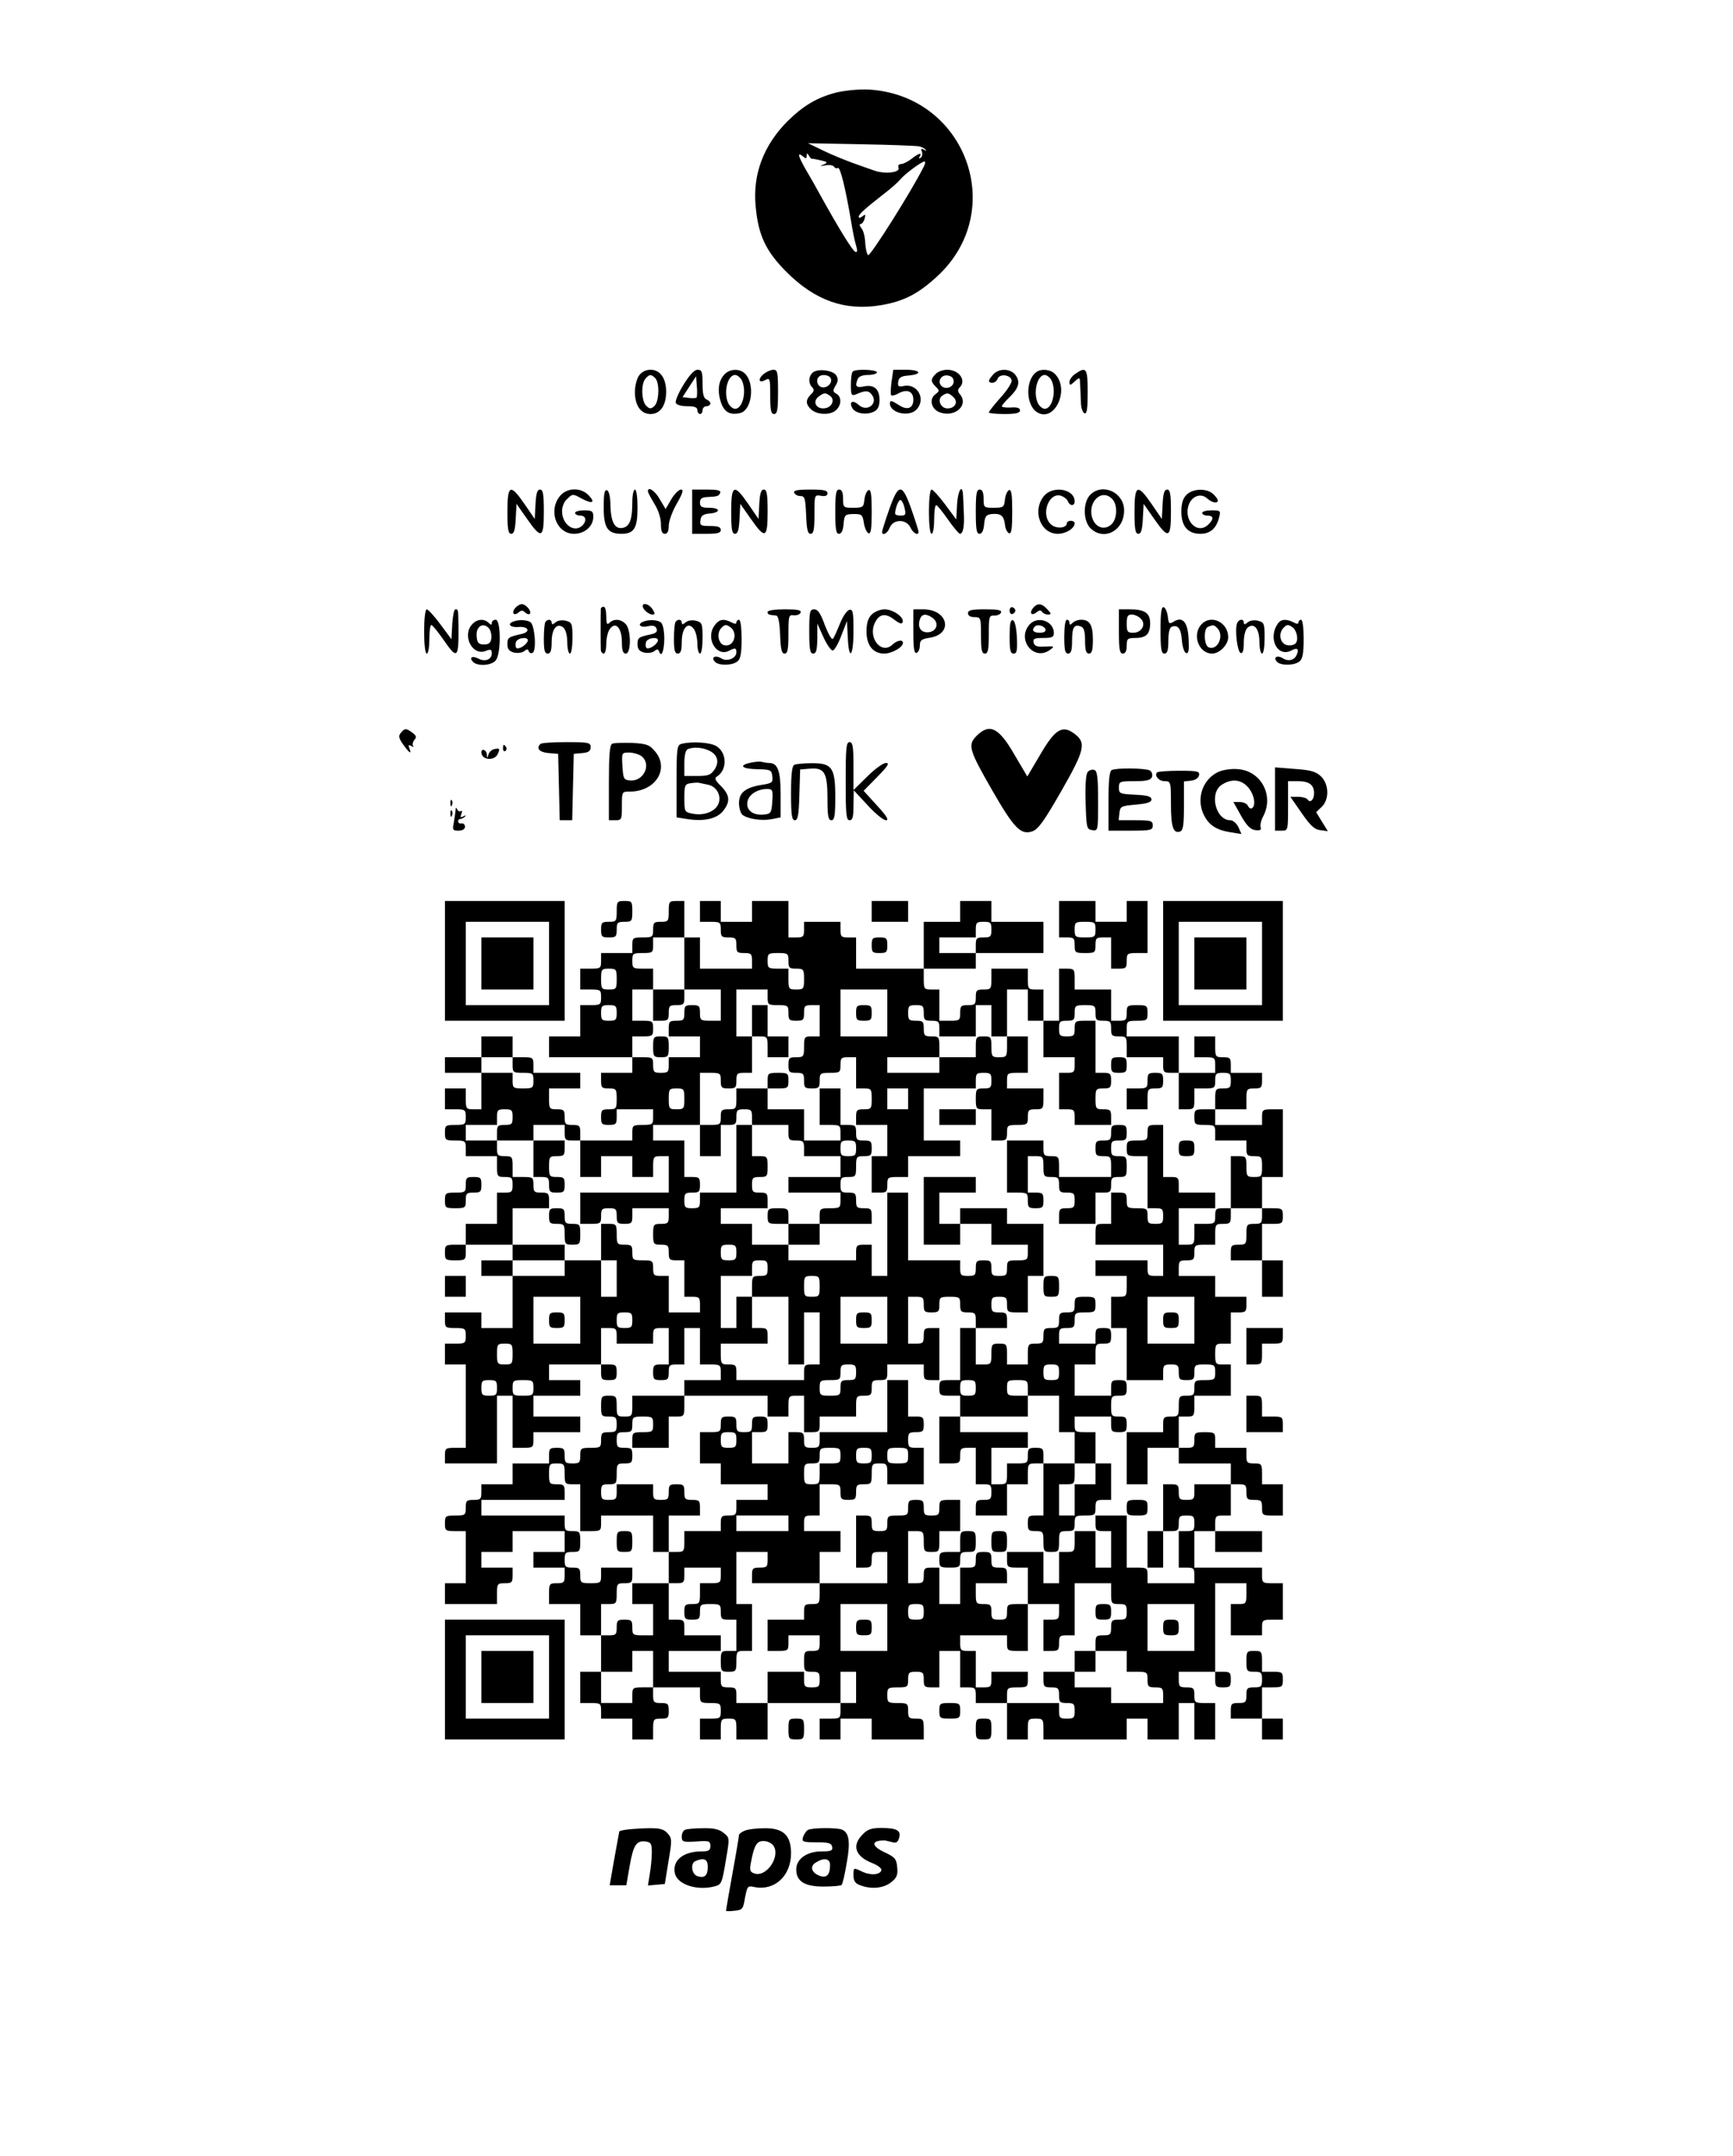 <?xml version="1.0" standalone="no"?>
<!DOCTYPE svg PUBLIC "-//W3C//DTD SVG 20010904//EN"
 "http://www.w3.org/TR/2001/REC-SVG-20010904/DTD/svg10.dtd">
<svg version="1.0" xmlns="http://www.w3.org/2000/svg"
 width="666pt" height="828pt" viewBox="0 0 666 828"
 preserveAspectRatio="xMidYMid meet">

<g transform="translate(0,828) scale(0.1,-0.1)"
fill="#000000" stroke="none">
<path d="M3215 7925 c-74 -19 -127 -50 -188 -110 -92 -92 -135 -204 -123 -327
10 -112 39 -173 120 -254 110 -109 224 -149 362 -126 88 15 144 44 218 113
270 252 107 692 -264 715 -38 2 -89 -3 -125 -11z m317 -207 c10 -2 21 -8 25
-13 5 -4 2 -5 -6 0 -11 6 -13 4 -8 -8 3 -9 1 -19 -5 -23 -7 -4 -8 -3 -4 4 11
18 -3 14 -31 -8 -14 -11 -32 -20 -40 -20 -9 0 -13 -6 -10 -14 8 -19 -54 -26
-96 -10 -18 6 -54 19 -82 29 -27 10 -77 30 -110 46 l-60 29 205 -4 c113 -2
213 -6 222 -8z m-432 -37 c0 12 2 12 9 1 4 -8 10 -13 12 -12 2 1 17 -2 34 -6
26 -6 27 -8 10 -16 -16 -6 -14 -7 7 -3 15 3 30 0 33 -5 4 -6 10 -8 15 -5 9 5
29 -77 50 -200 6 -38 15 -83 20 -98 6 -20 5 -27 -3 -24 -10 3 -61 85 -137 222
-15 28 -39 70 -54 95 -29 51 -33 68 -11 50 12 -10 15 -10 15 1z m449 -43 c-48
-96 -206 -345 -213 -338 -5 5 -10 27 -11 49 -1 22 -7 47 -15 55 -7 9 -8 16 -2
16 5 0 12 9 15 21 4 16 3 18 -9 8 -8 -6 -14 -7 -14 -2 0 10 22 30 95 87 28 21
57 47 65 57 17 21 81 68 93 69 4 0 3 -10 -4 -22z"/>
<path d="M2456 6838 c-9 -12 -16 -41 -16 -63 0 -53 23 -85 60 -85 37 0 60 32
60 85 0 53 -23 85 -60 85 -18 0 -34 -8 -44 -22z m62 -10 c18 -18 15 -93 -4
-108 -12 -11 -18 -11 -31 2 -18 19 -20 83 -3 103 15 18 22 19 38 3z"/>
<path d="M2627 6803 c-19 -31 -33 -63 -30 -70 3 -8 21 -13 44 -13 28 0 39 -4
39 -15 0 -8 5 -15 10 -15 6 0 10 7 10 15 0 8 7 15 15 15 8 0 15 5 15 10 0 6
-7 13 -15 16 -11 5 -15 21 -15 60 0 47 -3 54 -19 54 -13 0 -31 -20 -54 -57z
m50 -50 c-3 -2 -16 -3 -30 -1 l-24 3 26 40 26 40 3 -39 c2 -21 1 -40 -1 -43z"/>
<path d="M2786 6844 c-24 -23 -30 -61 -17 -104 12 -42 36 -56 76 -46 45 11 57
113 18 151 -19 20 -57 19 -77 -1z m64 -23 c21 -40 5 -111 -25 -111 -8 0 -19 9
-25 19 -21 40 -5 111 25 111 8 0 19 -9 25 -19z"/>
<path d="M2938 6846 c-26 -19 -24 -40 2 -26 19 10 20 8 20 -60 0 -56 3 -70 15
-70 12 0 15 16 15 85 0 74 -2 85 -17 85 -10 0 -26 -7 -35 -14z"/>
<path d="M3122 6848 c-15 -15 -16 -40 -1 -55 9 -9 8 -16 -5 -28 -21 -21 -20
-38 2 -58 23 -21 76 -22 96 -1 21 20 20 51 0 62 -14 8 -14 12 -3 31 10 16 11
26 3 39 -13 21 -74 28 -92 10z m71 -22 c7 -19 -18 -40 -38 -32 -15 6 -20 28
-8 39 12 12 41 7 46 -7z m-5 -65 c23 -14 10 -46 -19 -49 -33 -4 -48 26 -23 45
21 15 25 16 42 4z"/>
<path d="M3277 6853 c-4 -3 -7 -26 -7 -51 0 -38 2 -43 18 -37 37 16 49 16 61
1 29 -34 -16 -71 -49 -41 -23 21 -39 12 -24 -13 13 -21 56 -27 84 -12 14 7 20
21 20 44 0 42 -21 60 -60 52 -30 -6 -35 0 -24 28 4 10 18 16 40 16 19 0 34 5
34 10 0 11 -83 14 -93 3z"/>
<path d="M3426 6813 c-3 -25 -4 -49 -1 -51 3 -3 16 0 29 8 33 17 56 7 56 -25
0 -33 -23 -42 -55 -21 -28 18 -35 20 -35 7 0 -38 75 -54 103 -23 36 40 3 99
-48 90 -22 -5 -26 -2 -23 16 2 16 11 22 41 24 54 5 45 22 -12 22 l-48 0 -7
-47z"/>
<path d="M3596 6844 c-20 -20 -20 -29 0 -49 15 -15 15 -17 -1 -29 -26 -18 -16
-59 18 -70 57 -20 111 28 76 70 -9 11 -9 18 -1 26 27 27 -2 68 -48 68 -16 0
-36 -7 -44 -16z m69 -29 c0 -22 -31 -33 -47 -17 -17 17 -1 44 24 40 15 -2 23
-10 23 -23z m0 -61 c20 -20 2 -46 -29 -42 -24 4 -34 37 -14 49 18 12 24 11 43
-7z"/>
<path d="M3817 6842 c-21 -23 -21 -32 -3 -32 8 0 17 7 20 16 8 20 50 15 54 -7
1 -9 -18 -39 -43 -66 -25 -28 -45 -54 -45 -57 0 -3 27 -6 60 -6 44 0 60 4 60
14 0 9 -11 13 -35 11 -19 -1 -35 1 -35 5 0 3 13 19 29 34 36 35 43 59 24 85
-18 26 -64 28 -86 3z"/>
<path d="M3984 6852 c-43 -29 -43 -125 0 -154 67 -45 130 86 70 146 -16 17
-51 21 -70 8z m56 -31 c21 -40 5 -111 -25 -111 -8 0 -19 9 -25 19 -21 40 -5
111 25 111 8 0 19 -9 25 -19z"/>
<path d="M4132 6844 c-12 -8 -22 -22 -22 -31 0 -14 3 -14 20 2 20 18 20 17 21
-11 1 -16 2 -47 3 -68 0 -22 7 -41 14 -43 9 -4 12 17 12 81 0 92 -5 100 -48
70z"/>
<path d="M1950 6315 c0 -68 3 -85 15 -85 10 0 15 15 17 58 l3 57 40 -57 c56
-80 65 -76 65 27 0 68 -3 85 -15 85 -10 0 -15 -15 -17 -56 l-3 -57 -39 57
c-55 80 -66 75 -66 -29z"/>
<path d="M2151 6374 c-45 -57 -12 -144 55 -144 41 0 74 29 74 65 0 22 -4 25
-35 25 -19 0 -35 -4 -35 -10 0 -5 9 -10 20 -10 22 0 26 -20 8 -38 -30 -30 -78
3 -78 55 0 17 8 38 21 48 19 19 21 19 55 0 41 -22 54 -15 25 14 -31 31 -84 28
-110 -5z"/>
<path d="M2320 6332 c0 -79 15 -102 68 -102 49 0 62 21 62 101 0 39 -4 69 -10
69 -5 0 -10 -21 -10 -47 0 -66 -9 -91 -32 -99 -33 -10 -50 17 -52 82 0 36 -6
59 -13 61 -10 4 -13 -14 -13 -65z"/>
<path d="M2490 6393 c0 -5 12 -26 25 -48 15 -24 25 -55 25 -77 0 -27 4 -38 15
-38 10 0 15 10 15 31 0 17 14 56 31 85 23 40 27 54 16 54 -8 0 -25 -17 -37
-37 l-22 -38 -22 37 c-18 33 -47 52 -46 31z"/>
<path d="M2660 6315 l0 -85 55 0 c42 0 55 3 55 15 0 11 -11 15 -41 15 -36 0
-40 2 -37 23 2 17 11 23 36 25 43 4 41 22 -3 22 -28 0 -35 4 -35 20 0 14 7 20
25 21 44 2 48 4 53 17 3 9 -12 12 -52 12 l-56 0 0 -85z"/>
<path d="M2810 6315 c0 -68 3 -85 15 -85 10 0 15 15 17 58 l3 57 40 -57 c56
-80 65 -76 65 27 0 68 -3 85 -15 85 -10 0 -15 -15 -17 -56 l-3 -57 -39 57
c-55 80 -66 75 -66 -29z"/>
<path d="M3052 6388 c3 -7 13 -13 24 -13 17 0 19 -9 22 -72 2 -56 6 -73 17
-73 12 0 15 16 15 75 0 75 0 75 25 71 17 -3 25 0 25 10 0 11 -15 14 -66 14
-48 0 -65 -3 -62 -12z"/>
<path d="M3210 6315 c0 -67 3 -85 14 -85 10 0 16 13 18 38 3 35 5 37 38 38 32
0 35 -2 40 -35 3 -19 11 -36 18 -39 9 -3 12 18 12 83 0 65 -3 86 -12 83 -7 -3
-14 -19 -16 -36 -3 -30 -6 -32 -43 -32 -38 0 -39 1 -39 35 0 24 -5 35 -15 35
-12 0 -15 -16 -15 -85z"/>
<path d="M3417 6323 c-15 -43 -27 -81 -27 -85 0 -18 21 -6 29 15 13 34 64 35
80 1 10 -22 31 -33 31 -16 0 4 -12 42 -27 85 -19 54 -31 77 -43 77 -12 0 -24
-23 -43 -77z m57 15 c9 -35 8 -38 -14 -38 -11 0 -20 3 -20 8 0 19 13 52 20 52
4 0 10 -10 14 -22z"/>
<path d="M3570 6315 c0 -50 4 -85 10 -85 6 0 10 25 10 55 0 30 3 55 8 55 4 0
24 -25 45 -55 21 -30 42 -55 46 -55 12 0 18 29 15 80 -1 25 -2 55 -3 68 -2 47
-20 19 -23 -35 l-3 -58 -43 58 c-23 31 -47 57 -52 57 -6 0 -10 -37 -10 -85z"/>
<path d="M3750 6315 c0 -67 3 -85 14 -85 10 0 16 13 18 36 3 31 7 37 29 40 35
3 47 -6 51 -40 1 -16 9 -31 16 -34 9 -3 12 18 12 83 0 65 -3 86 -12 83 -7 -3
-14 -19 -16 -36 -3 -30 -6 -32 -43 -32 -38 0 -39 1 -39 35 0 24 -5 35 -15 35
-12 0 -15 -16 -15 -85z"/>
<path d="M4011 6374 c-45 -57 -12 -144 54 -144 32 0 65 21 65 41 0 5 -7 9 -15
9 -8 0 -15 -4 -15 -9 0 -20 -41 -23 -61 -5 -41 37 -9 125 39 110 11 -4 23 -13
26 -21 7 -19 26 -19 26 -1 0 49 -85 63 -119 20z"/>
<path d="M4190 6380 c-29 -29 -28 -102 2 -130 52 -48 128 -8 128 70 0 69 -83
107 -130 60z m84 -16 c22 -22 20 -77 -3 -98 -25 -23 -59 -13 -72 21 -23 61 33
120 75 77z"/>
<path d="M4360 6315 c0 -68 3 -85 15 -85 10 0 15 15 17 58 l3 57 40 -57 c56
-80 65 -76 65 27 0 68 -3 85 -15 85 -10 0 -15 -15 -17 -56 l-3 -57 -39 57
c-55 80 -66 75 -66 -29z"/>
<path d="M4560 6380 c-14 -14 -20 -33 -20 -65 0 -56 25 -85 73 -85 38 0 62 21
72 63 7 26 5 27 -29 27 -20 0 -36 -4 -36 -10 0 -5 9 -10 20 -10 24 0 26 -13 4
-34 -42 -42 -98 16 -75 77 13 33 47 44 70 23 19 -17 41 -21 41 -8 0 5 -8 16
-18 25 -25 23 -78 21 -102 -3z"/>
<path d="M1980 5945 c-16 -19 -5 -32 13 -17 10 9 16 9 25 0 6 -6 15 -9 18 -5
9 9 -15 37 -31 37 -7 0 -18 -7 -25 -15z"/>
<path d="M2470 5952 c0 -12 23 -32 37 -32 11 0 11 4 1 20 -13 20 -38 28 -38
12z"/>
<path d="M3970 5945 c-16 -20 -5 -32 14 -16 10 8 16 9 21 1 3 -5 13 -10 22
-10 14 0 14 3 -2 20 -22 24 -38 25 -55 5z"/>
<path d="M2309 5943 c-1 -13 -1 -147 0 -160 1 -7 6 -13 11 -13 6 0 10 17 10
38 0 21 6 47 14 57 22 30 46 3 46 -51 0 -32 4 -44 15 -44 21 0 21 93 -1 114
-18 19 -45 21 -62 4 -9 -9 -12 -4 -12 25 0 20 -4 37 -10 37 -5 0 -10 -3 -11
-7z"/>
<path d="M3880 5935 c0 -9 5 -15 11 -13 6 2 11 8 11 13 0 5 -5 11 -11 13 -6 2
-11 -4 -11 -13z"/>
<path d="M4460 5861 c0 -74 3 -91 15 -91 11 0 15 12 15 49 0 32 5 51 13 54 24
9 36 -7 39 -52 2 -25 9 -46 16 -49 10 -3 12 10 10 53 -3 66 -23 89 -57 68 -18
-11 -20 -9 -23 19 -2 17 -9 33 -15 36 -10 3 -13 -19 -13 -87z"/>
<path d="M1630 5855 c0 -50 4 -85 10 -85 6 0 10 25 10 55 0 30 3 55 8 55 4 -1
24 -25 45 -55 55 -80 60 -75 59 50 -1 66 -1 65 -12 65 -5 0 -10 -26 -12 -57
l-3 -58 -43 58 c-23 31 -47 57 -52 57 -6 0 -10 -37 -10 -85z"/>
<path d="M2950 5930 c0 -10 3 -11 33 -14 8 -1 13 -25 15 -73 2 -56 6 -73 17
-73 12 0 15 16 15 75 0 70 1 75 21 72 12 -1 24 4 26 11 3 9 -13 12 -61 12 -37
0 -66 -4 -66 -10z"/>
<path d="M3110 5855 c0 -69 3 -85 15 -85 12 0 15 13 16 58 l0 57 24 -53 c14
-30 30 -52 36 -50 7 2 22 29 33 59 l21 54 3 -62 c4 -94 22 -76 22 23 0 73 -2
85 -16 82 -9 -2 -25 -25 -36 -53 -11 -27 -23 -54 -27 -58 -5 -5 -18 19 -31 52
-16 45 -27 61 -41 61 -17 0 -19 -9 -19 -85z"/>
<path d="M3350 5920 c-14 -14 -20 -33 -20 -65 0 -53 25 -85 68 -85 29 0 72 24
72 41 0 14 -22 11 -42 -8 -42 -37 -93 28 -66 85 17 35 41 39 75 12 20 -15 29
-18 32 -9 6 19 -37 49 -70 49 -16 0 -38 -9 -49 -20z"/>
<path d="M3510 5854 c0 -64 3 -85 13 -81 6 2 12 14 12 28 0 20 6 25 39 30 91
15 69 109 -26 109 l-38 0 0 -86z m74 53 c26 -19 17 -51 -15 -55 -29 -3 -44 18
-34 49 7 22 24 24 49 6z"/>
<path d="M3720 5925 c0 -9 9 -15 25 -15 24 0 25 -2 25 -70 0 -56 3 -70 15 -70
12 0 15 15 15 74 0 69 1 73 22 72 11 0 23 5 25 12 4 9 -13 12 -61 12 -52 0
-66 -3 -66 -15z"/>
<path d="M4300 5855 c0 -69 3 -85 15 -85 10 0 15 10 15 30 0 27 3 30 33 30 42
0 57 15 57 57 0 39 -21 53 -79 53 l-41 0 0 -85z m84 49 c22 -21 4 -54 -29 -54
-22 0 -25 4 -25 35 0 28 4 35 19 35 11 0 27 -7 35 -16z"/>
<path d="M1816 5884 c-42 -42 -2 -124 50 -104 20 8 24 6 24 -9 0 -24 -26 -34
-52 -20 -23 12 -37 4 -20 -13 18 -18 73 -14 88 7 20 27 19 155 -1 155 -8 0
-15 -5 -15 -12 0 -9 -3 -9 -12 0 -17 17 -44 15 -62 -4z m64 -18 c6 -8 10 -25
8 -38 -2 -17 -10 -23 -28 -23 -20 0 -26 6 -28 29 -5 40 25 59 48 32z"/>
<path d="M1973 5893 c-25 -9 -13 -23 18 -21 41 4 50 -19 12 -27 -50 -11 -53
-14 -53 -39 0 -19 7 -27 25 -32 14 -3 31 -1 39 5 11 9 15 9 18 0 2 -7 9 -9 15
-6 16 10 8 108 -9 118 -14 9 -46 10 -65 2z m55 -75 c-6 -16 -36 -34 -44 -26
-3 4 -4 14 -1 23 7 17 51 21 45 3z"/>
<path d="M2097 5893 c-4 -3 -7 -33 -7 -65 0 -45 3 -58 15 -58 11 0 15 12 15
44 0 51 20 76 45 56 9 -8 15 -30 15 -56 0 -24 5 -44 10 -44 6 0 10 27 10 60 0
55 -2 60 -25 66 -15 4 -32 1 -40 -6 -10 -9 -15 -9 -15 -1 0 12 -13 15 -23 4z"/>
<path d="M2473 5893 c-26 -10 -13 -25 16 -18 21 4 30 2 34 -9 5 -11 -2 -18
-21 -22 -48 -10 -52 -13 -52 -38 0 -19 7 -27 25 -32 14 -3 31 -1 39 5 11 9 15
9 19 -1 9 -26 20 4 20 53 -1 32 -6 55 -15 60 -14 9 -45 10 -65 2z m55 -75 c-6
-16 -36 -34 -44 -26 -3 4 -4 14 -1 23 7 17 51 21 45 3z"/>
<path d="M2597 5893 c-4 -3 -7 -33 -7 -65 0 -45 3 -58 15 -58 11 0 15 12 15
44 0 54 24 81 46 51 8 -10 14 -36 14 -57 0 -21 5 -38 10 -38 6 0 10 27 10 60
0 55 -2 60 -25 66 -15 4 -32 1 -40 -6 -10 -9 -15 -9 -15 -1 0 12 -13 15 -23 4z"/>
<path d="M2744 5875 c-32 -49 10 -119 58 -94 23 12 28 11 28 -6 0 -23 -36 -38
-59 -23 -23 14 -40 3 -23 -14 15 -15 67 -14 86 2 12 9 16 32 16 86 0 43 -4 74
-10 74 -5 0 -10 -5 -10 -10 0 -7 -6 -7 -19 0 -31 16 -49 12 -67 -15z m62 -3
c32 -22 15 -78 -22 -70 -22 4 -31 43 -14 64 14 16 20 17 36 6z"/>
<path d="M3880 5836 c0 -53 3 -66 15 -66 13 0 15 11 13 62 -2 38 -8 63 -15 66
-10 3 -13 -14 -13 -62z"/>
<path d="M3957 5882 c-52 -58 17 -144 79 -97 18 13 16 14 -21 12 -30 -2 -40 2
-43 16 -3 14 4 17 37 17 34 0 41 3 41 19 0 46 -62 67 -93 33z m61 -19 c2 -8
-6 -13 -22 -13 -25 0 -33 10 -19 24 10 10 36 3 41 -11z"/>
<path d="M4090 5835 c0 -51 3 -65 15 -65 11 0 15 12 15 49 0 52 8 65 34 55 12
-4 16 -20 16 -55 0 -37 4 -49 15 -49 11 0 15 13 15 53 0 57 -12 77 -45 77 -12
0 -26 -5 -33 -12 -9 -9 -12 -9 -12 0 0 7 -4 12 -10 12 -6 0 -10 -28 -10 -65z"/>
<path d="M4617 5882 c-37 -40 -10 -112 41 -112 29 0 62 34 62 63 0 58 -67 89
-103 49z m61 -14 c28 -28 2 -88 -33 -74 -18 7 -21 72 -2 79 19 8 22 8 35 -5z"/>
<path d="M4754 5886 c-9 -25 1 -109 14 -114 8 -2 12 10 12 41 0 27 6 49 15 57
25 20 45 -5 45 -56 0 -24 5 -44 10 -44 6 0 10 27 10 60 0 55 -2 60 -25 66 -15
4 -32 1 -40 -6 -10 -9 -15 -9 -15 -1 0 16 -20 14 -26 -3z"/>
<path d="M4913 5888 c-43 -56 -5 -135 50 -106 22 12 30 6 21 -15 -8 -22 -32
-29 -54 -15 -22 14 -39 3 -22 -14 15 -15 67 -14 86 2 12 9 16 32 16 86 0 43
-4 74 -10 74 -5 0 -10 -5 -10 -10 0 -7 -6 -7 -19 0 -26 13 -46 13 -58 -2z m53
-16 c16 -10 25 -45 15 -60 -4 -8 -19 -12 -32 -10 -27 3 -38 40 -19 64 14 16
20 17 36 6z"/>
<path d="M1540 5465 c-9 -11 -8 -20 10 -45 24 -33 33 -39 23 -13 -5 12 -3 14
8 8 8 -4 11 -5 7 0 -4 4 -2 15 4 23 10 11 8 17 -7 28 -24 18 -30 18 -45 -1z"/>
<path d="M3753 5454 c-35 -35 -29 -54 60 -209 84 -146 110 -172 153 -158 23 7
45 37 112 154 91 159 98 187 50 222 -46 34 -74 16 -131 -82 l-49 -83 -49 83
c-60 105 -96 123 -146 73z"/>
<path d="M2077 5423 c-18 -17 -4 -32 31 -35 l37 -3 3 -127 3 -128 24 0 24 0 3
128 3 127 33 3 c24 2 32 8 32 23 0 17 -8 19 -93 19 -52 0 -97 -3 -100 -7z"/>
<path d="M2353 5424 c-10 -4 -13 -44 -13 -150 l0 -144 25 0 c24 0 25 3 25 55
0 55 0 55 30 55 100 0 155 89 96 156 -20 24 -32 28 -87 31 -35 1 -70 0 -76 -3z
m111 -47 c42 -31 10 -100 -44 -94 -23 2 -25 7 -28 55 -3 51 -3 52 26 52 15 0
36 -6 46 -13z"/>
<path d="M2618 5423 c-16 -4 -18 -19 -18 -143 l0 -139 45 -7 c63 -9 111 2 135
33 27 35 25 59 -9 94 -22 21 -26 31 -17 36 41 25 41 91 0 117 -22 15 -96 20
-136 9z m106 -25 c33 -15 42 -43 22 -73 -14 -21 -24 -25 -66 -25 l-50 0 0 49
c0 30 5 51 13 54 22 9 55 7 81 -5z m-1 -132 c34 -8 52 -47 36 -77 -14 -27 -56
-42 -96 -34 -32 6 -33 7 -33 60 0 48 2 54 23 57 12 2 27 3 32 2 6 -1 23 -5 38
-8z"/>
<path d="M3250 5280 c0 -127 2 -150 15 -150 12 0 15 13 15 58 l1 57 53 -57
c29 -32 61 -58 71 -58 12 0 3 16 -35 57 l-51 56 53 54 c40 41 48 53 33 53 -11
0 -43 -23 -72 -52 l-53 -52 0 92 c0 75 -3 92 -15 92 -13 0 -15 -23 -15 -150z"/>
<path d="M1933 5405 c0 -8 4 -12 9 -9 5 3 6 10 3 15 -9 13 -12 11 -12 -6z"/>
<path d="M1898 5403 c-9 -3 -19 -12 -21 -21 -4 -15 -5 -15 -6 1 -1 17 -21 25
-21 8 0 -31 53 -35 64 -4 8 19 6 20 -16 16z"/>
<path d="M2885 5351 c-48 -10 -35 -24 25 -25 52 -1 55 -3 58 -27 3 -24 -1 -27
-40 -33 -63 -10 -88 -30 -88 -70 0 -18 6 -39 13 -45 21 -16 72 -24 112 -17
l35 7 0 89 c0 90 -11 120 -45 120 -7 0 -19 2 -27 4 -7 2 -26 1 -43 -3z m83
-148 c-3 -44 -5 -48 -30 -51 -42 -5 -70 15 -66 46 3 29 37 52 76 52 21 0 23
-4 20 -47z"/>
<path d="M3053 5343 c-9 -3 -13 -35 -13 -109 0 -85 3 -104 15 -104 11 0 15 20
17 98 l3 97 36 3 c57 5 69 -14 69 -114 0 -68 3 -84 15 -84 12 0 15 17 15 90 0
113 -13 130 -92 129 -29 0 -59 -3 -65 -6z"/>
<path d="M4180 5315 c-7 -8 -10 -51 -8 -116 3 -99 4 -104 26 -107 22 -3 22 -2
22 111 0 90 -3 116 -14 120 -8 3 -20 0 -26 -8z"/>
<path d="M4273 5323 c-9 -3 -13 -37 -13 -119 l0 -114 85 0 c78 0 85 2 85 20 0
18 -7 20 -66 20 l-65 0 3 28 c3 25 6 27 63 32 44 4 60 9 60 20 0 11 -15 16
-62 18 -59 3 -63 4 -63 27 0 24 3 25 60 25 46 0 62 4 67 16 3 9 0 20 -8 25
-15 9 -125 11 -146 2z"/>
<path d="M4683 5316 c-59 -27 -85 -97 -60 -158 19 -44 48 -65 105 -74 l43 -7
-12 27 c-7 14 -20 26 -31 26 -56 0 -82 104 -33 136 38 25 75 21 102 -10 23
-27 31 -70 14 -80 -5 -3 -11 1 -15 9 -3 8 -17 15 -31 15 l-25 0 29 -52 c22
-39 37 -54 56 -56 18 -2 23 1 20 10 -3 8 1 28 10 44 41 79 -8 172 -95 180 -27
3 -58 -2 -77 -10z"/>
<path d="M4900 5211 l0 -121 25 0 c25 0 25 0 25 95 l0 95 38 0 c43 0 62 -14
62 -46 0 -25 -15 -40 -25 -24 -3 5 -20 10 -36 10 l-30 0 43 -62 c34 -49 50
-64 72 -66 l29 -4 -23 37 -22 36 21 20 c30 28 29 88 -3 118 -19 18 -40 24
-100 28 l-76 6 0 -122z"/>
<path d="M4447 5314 c-12 -12 6 -34 29 -34 23 0 24 -2 24 -88 0 -88 9 -115 36
-105 11 4 14 28 14 98 l0 94 27 3 c17 2 29 10 31 21 3 15 -6 17 -76 17 -43 0
-81 -3 -85 -6z"/>
<path d="M1731 5194 c0 -11 3 -14 6 -6 3 7 2 16 -1 19 -3 4 -6 -2 -5 -13z"/>
<path d="M1751 5169 c-1 -9 -4 -31 -7 -48 -6 -28 -4 -31 18 -31 15 0 25 6 25
15 0 8 -6 14 -13 13 -7 -2 -13 2 -13 7 -1 6 3 10 8 10 5 0 13 4 18 9 5 6 2 6
-6 1 -11 -6 -13 -4 -8 9 4 9 3 15 -2 11 -5 -3 -12 1 -14 7 -4 9 -6 7 -6 -3z"/>
<path d="M1731 5154 c0 -11 3 -14 6 -6 3 7 2 16 -1 19 -3 4 -6 -2 -5 -13z"/>
<path d="M1710 4590 l0 -230 230 0 230 0 0 230 0 230 -230 0 -230 0 0 -230z
m400 -10 l0 -160 -160 0 -160 0 0 160 0 160 160 0 160 0 0 -160z"/>
<path d="M1850 4580 l0 -100 100 0 100 0 0 100 0 100 -100 0 -100 0 0 -100z"/>
<path d="M2370 4780 c0 -38 -2 -40 -30 -40 -27 0 -30 -3 -30 -30 0 -27 3 -30
30 -30 27 0 30 3 30 30 0 27 3 30 30 30 28 0 30 2 30 40 0 38 -2 40 -30 40
-28 0 -30 -2 -30 -40z"/>
<path d="M2570 4780 c0 -38 -2 -40 -30 -40 -27 0 -30 -3 -30 -30 0 -28 -2 -30
-40 -30 -38 0 -40 -2 -40 -30 l0 -30 -60 0 -60 0 0 -30 c0 -28 -2 -30 -40 -30
l-40 0 0 -40 0 -40 40 0 c38 0 40 -2 40 -30 0 -28 -2 -30 -40 -30 l-40 0 0
-60 0 -60 -60 0 -60 0 0 -40 0 -40 160 0 160 0 0 -30 0 -30 -60 0 -60 0 0 -30
c0 -27 3 -30 30 -30 28 0 30 -2 30 -40 0 -38 -2 -40 -30 -40 -27 0 -30 -3 -30
-30 0 -27 3 -30 30 -30 27 0 30 3 30 30 l0 30 70 0 70 0 0 -30 c0 -28 -2 -30
-40 -30 -38 0 -40 -2 -40 -30 l0 -30 -100 0 -100 0 0 30 c0 27 -3 30 -30 30
-27 0 -30 3 -30 30 0 27 -3 30 -30 30 -28 0 -30 2 -30 40 l0 40 60 0 60 0 0
30 0 30 -90 0 -90 0 0 30 c0 28 -2 30 -40 30 l-40 0 0 40 0 40 -60 0 -60 0 0
-40 0 -40 -70 0 -70 0 0 -30 0 -30 70 0 70 0 0 -70 0 -70 -30 0 c-28 0 -30 2
-30 40 l0 40 -40 0 -40 0 0 -40 0 -40 40 0 c38 0 40 -2 40 -30 0 -28 -2 -30
-40 -30 -38 0 -40 -2 -40 -30 0 -28 2 -30 40 -30 38 0 40 -2 40 -30 l0 -30 60
0 60 0 0 -40 c0 -38 2 -40 30 -40 27 0 30 -3 30 -30 0 -27 -3 -30 -30 -30
l-30 0 0 -60 0 -60 -60 0 -60 0 0 -40 0 -40 -40 0 c-38 0 -40 -2 -40 -30 0
-28 2 -30 40 -30 38 0 40 2 40 30 l0 30 90 0 90 0 0 -30 0 -30 -60 0 -60 0 0
-30 0 -30 60 0 60 0 0 -100 0 -100 -60 0 -60 0 0 30 0 30 -70 0 -70 0 0 -30
c0 -28 2 -30 40 -30 38 0 40 -2 40 -30 0 -28 -2 -30 -40 -30 l-40 0 0 -40 0
-40 40 0 40 0 0 -160 0 -160 -40 0 c-38 0 -40 -2 -40 -30 l0 -30 100 0 100 0
0 130 0 130 30 0 30 0 0 -100 0 -100 40 0 c38 0 40 2 40 30 l0 30 90 0 90 0 0
30 0 30 -90 0 -90 0 0 40 0 40 90 0 90 0 0 30 0 30 -60 0 -60 0 0 30 0 30 100
0 100 0 0 -30 c0 -27 3 -30 30 -30 27 0 30 3 30 30 0 27 -3 30 -30 30 l-30 0
0 70 0 70 30 0 c27 0 30 -3 30 -30 l0 -30 70 0 70 0 0 30 c0 27 3 30 30 30
l30 0 0 -70 0 -70 -30 0 c-27 0 -30 -3 -30 -30 0 -27 3 -30 30 -30 27 0 30 3
30 30 0 27 3 30 30 30 l30 0 0 70 0 70 30 0 30 0 0 -70 0 -70 40 0 c38 0 40
-2 40 -30 l0 -30 -70 0 -70 0 0 -30 0 -30 -100 0 -100 0 0 -40 c0 -38 -2 -40
-30 -40 -28 0 -30 2 -30 40 0 38 -2 40 -30 40 -28 0 -30 -2 -30 -40 0 -38 2
-40 30 -40 27 0 30 -3 30 -30 0 -27 -3 -30 -30 -30 -27 0 -30 -3 -30 -30 0
-28 -2 -30 -40 -30 -38 0 -40 -2 -40 -30 0 -27 -3 -30 -30 -30 -27 0 -30 3
-30 30 0 27 -3 30 -30 30 -27 0 -30 -3 -30 -30 l0 -30 -70 0 -70 0 0 -40 0
-40 -60 0 -60 0 0 -30 c0 -27 -3 -30 -30 -30 -27 0 -30 -3 -30 -30 0 -28 -2
-30 -40 -30 -38 0 -40 -2 -40 -30 0 -28 2 -30 40 -30 l40 0 0 -100 0 -100 -40
0 -40 0 0 -40 0 -40 100 0 100 0 0 40 c0 38 2 40 30 40 27 0 30 3 30 30 l0 30
-60 0 -60 0 0 30 0 30 60 0 60 0 0 40 0 40 100 0 100 0 0 -40 0 -40 -60 0 -60
0 0 -30 0 -30 60 0 60 0 0 -30 c0 -27 -3 -30 -30 -30 -28 0 -30 -2 -30 -40 l0
-40 60 0 60 0 0 -60 0 -60 40 0 40 0 0 -70 0 -70 -40 0 -40 0 0 -60 0 -60 40
0 c38 0 40 -2 40 -30 l0 -30 60 0 60 0 0 -40 0 -40 40 0 40 0 0 40 c0 38 2 40
30 40 27 0 30 3 30 30 0 27 -3 30 -30 30 -27 0 -30 3 -30 30 l0 30 90 0 90 0
0 -30 c0 -28 2 -30 40 -30 38 0 40 -2 40 -30 0 -28 -2 -30 -40 -30 l-40 0 0
-40 0 -40 40 0 40 0 0 40 c0 38 2 40 30 40 28 0 30 -2 30 -40 l0 -40 60 0 60
0 0 70 0 70 140 0 140 0 0 -30 c0 -28 -2 -30 -40 -30 l-40 0 0 -40 0 -40 40 0
40 0 0 40 0 40 60 0 60 0 0 -40 0 -40 100 0 100 0 0 40 c0 38 -2 40 -30 40
-27 0 -30 3 -30 30 0 28 -2 30 -40 30 -38 0 -40 2 -40 30 0 28 2 30 40 30 38
0 40 2 40 30 0 27 3 30 30 30 27 0 30 -3 30 -30 0 -27 3 -30 30 -30 l30 0 0
70 0 70 40 0 40 0 0 -70 0 -70 30 0 c27 0 30 -3 30 -30 l0 -30 60 0 60 0 0
-70 0 -70 40 0 40 0 0 40 c0 38 2 40 30 40 28 0 30 -2 30 -40 l0 -40 160 0
160 0 0 40 0 40 40 0 40 0 0 -40 0 -40 60 0 60 0 0 70 0 70 30 0 30 0 0 -70 0
-70 40 0 40 0 0 70 0 70 -40 0 c-38 0 -40 2 -40 30 0 27 -3 30 -30 30 -27 0
-30 3 -30 30 l0 30 70 0 70 0 0 -30 c0 -27 3 -30 30 -30 27 0 30 3 30 30 0 27
-3 30 -30 30 l-30 0 0 170 0 170 60 0 60 0 0 -40 c0 -38 -2 -40 -30 -40 l-30
0 0 -60 0 -60 60 0 60 0 0 30 c0 28 2 30 40 30 l40 0 0 70 0 70 -40 0 c-38 0
-40 2 -40 30 l0 30 -130 0 -130 0 0 70 0 70 40 0 40 0 0 -40 0 -40 90 0 90 0
0 40 0 40 -90 0 -90 0 0 30 c0 27 3 30 30 30 l30 0 0 60 0 60 30 0 c27 0 30
-3 30 -30 0 -27 3 -30 30 -30 27 0 30 -3 30 -30 0 -28 2 -30 40 -30 l40 0 0
60 0 60 -40 0 -40 0 0 40 c0 38 -2 40 -30 40 -27 0 -30 3 -30 30 l0 30 -60 0
-60 0 0 30 c0 28 -2 30 -40 30 -38 0 -40 -2 -40 -30 0 -27 -3 -30 -30 -30
l-30 0 0 60 0 60 30 0 c28 0 30 2 30 40 l0 40 70 0 70 0 0 60 0 60 -30 0 c-28
0 -30 2 -30 40 0 38 2 40 30 40 l30 0 0 60 0 60 30 0 c27 0 30 3 30 30 l0 30
-60 0 -60 0 0 40 0 40 -70 0 -70 0 0 30 c0 27 3 30 30 30 27 0 30 3 30 30 0
28 2 30 40 30 l40 0 0 40 c0 38 2 40 30 40 27 0 30 3 30 30 l0 30 60 0 60 0 0
-30 c0 -27 -3 -30 -30 -30 -28 0 -30 -2 -30 -40 0 -38 -2 -40 -30 -40 -27 0
-30 -3 -30 -30 l0 -30 60 0 60 0 0 -70 0 -70 40 0 40 0 0 70 0 70 -40 0 -40 0
0 70 0 70 40 0 c38 0 40 2 40 30 0 28 -2 30 -40 30 l-40 0 0 60 0 60 40 0 40
0 0 130 0 130 -40 0 c-38 0 -40 -2 -40 -30 l0 -30 -90 0 -90 0 0 30 0 30 60 0
60 0 0 40 c0 38 2 40 30 40 27 0 30 3 30 30 l0 30 -60 0 -60 0 0 30 c0 27 -3
30 -30 30 -28 0 -30 2 -30 40 l0 40 -40 0 -40 0 0 -40 0 -40 40 0 c38 0 40 -2
40 -30 l0 -30 -70 0 -70 0 0 70 0 70 -100 0 -100 0 0 30 c0 28 2 30 40 30 38
0 40 2 40 30 0 28 -2 30 -40 30 -38 0 -40 -2 -40 -30 0 -27 -3 -30 -30 -30
l-30 0 0 60 0 60 -70 0 -70 0 0 40 c0 38 -2 40 -30 40 l-30 0 0 -100 0 -100
-30 0 -30 0 0 60 0 60 -30 0 c-28 0 -30 2 -30 40 l0 40 -70 0 -70 0 0 -40 c0
-38 -2 -40 -30 -40 -27 0 -30 -3 -30 -30 0 -27 -3 -30 -30 -30 -27 0 -30 -3
-30 -30 0 -28 -2 -30 -40 -30 l-40 0 0 60 0 60 -30 0 c-28 0 -30 2 -30 40 l0
40 100 0 100 0 0 30 0 30 130 0 130 0 0 60 0 60 -100 0 -100 0 0 40 0 40 -60
0 -60 0 0 -40 0 -40 -70 0 -70 0 0 -90 0 -90 -130 0 -130 0 0 60 0 60 -30 0
c-27 0 -30 3 -30 30 l0 30 -70 0 -70 0 0 -30 c0 -27 -3 -30 -30 -30 l-30 0 0
70 0 70 -70 0 -70 0 0 -40 0 -40 -60 0 -60 0 0 40 0 40 -40 0 -40 0 0 -40 0
-40 40 0 c38 0 40 -2 40 -30 0 -27 3 -30 30 -30 27 0 30 -3 30 -30 0 -27 3
-30 30 -30 27 0 30 -3 30 -30 l0 -30 -100 0 -100 0 0 60 0 60 -30 0 -30 0 0
70 0 70 -30 0 c-28 0 -30 -2 -30 -40z m1240 -70 c0 -27 -3 -30 -30 -30 -27 0
-30 -3 -30 -30 l0 -30 -70 0 -70 0 0 30 0 30 70 0 70 0 0 30 c0 27 3 30 30 30
27 0 30 -3 30 -30z m-1180 -130 l0 -100 70 0 70 0 0 -60 0 -60 -40 0 c-38 0
-40 2 -40 30 0 27 -3 30 -30 30 -27 0 -30 -3 -30 -30 0 -27 -3 -30 -30 -30
-27 0 -30 -3 -30 -30 l0 -30 60 0 60 0 0 -40 0 -40 -60 0 -60 0 0 -30 c0 -27
-3 -30 -30 -30 -27 0 -30 3 -30 30 0 28 -2 30 -40 30 l-40 0 0 40 0 40 40 0
c38 0 40 2 40 30 0 28 -2 30 -40 30 l-40 0 0 60 0 60 40 0 40 0 0 40 0 40 -40
0 c-38 0 -40 2 -40 30 0 28 2 30 40 30 38 0 40 2 40 30 l0 30 60 0 60 0 0
-100z m400 10 c0 -27 3 -30 30 -30 28 0 30 -2 30 -40 0 -38 -2 -40 -30 -40
-28 0 -30 2 -30 40 l0 40 -40 0 c-38 0 -40 2 -40 30 0 28 2 30 40 30 38 0 40
-2 40 -30z m-660 -70 c0 -38 -2 -40 -30 -40 -28 0 -30 2 -30 40 0 38 2 40 30
40 28 0 30 -2 30 -40z m580 -70 c0 -28 2 -30 40 -30 38 0 40 -2 40 -30 0 -27
3 -30 30 -30 27 0 30 3 30 30 0 27 3 30 30 30 l30 0 0 -60 0 -60 -30 0 c-28 0
-30 -2 -30 -40 0 -38 -2 -40 -30 -40 -27 0 -30 -3 -30 -30 0 -27 3 -30 30 -30
27 0 30 -3 30 -30 0 -27 3 -30 30 -30 27 0 30 3 30 30 0 28 2 30 40 30 38 0
40 2 40 30 0 27 3 30 30 30 l30 0 0 -60 0 -60 30 0 c28 0 30 -2 30 -40 0 -38
-2 -40 -30 -40 -27 0 -30 -3 -30 -30 l0 -30 60 0 60 0 0 -60 0 -60 -30 0 -30
0 0 -70 0 -70 30 0 c27 0 30 3 30 30 0 28 2 30 40 30 l40 0 0 40 0 40 100 0
100 0 0 30 0 30 -70 0 -70 0 0 100 0 100 100 0 100 0 0 30 c0 27 3 30 30 30
27 0 30 -3 30 -30 0 -27 -3 -30 -30 -30 -28 0 -30 -2 -30 -40 0 -38 2 -40 30
-40 l30 0 0 -60 0 -60 30 0 c27 0 30 3 30 30 0 28 2 30 40 30 38 0 40 2 40 30
0 27 3 30 30 30 28 0 30 2 30 40 l0 40 -70 0 -70 0 0 30 c0 28 2 30 40 30 l40
0 0 70 0 70 -40 0 -40 0 0 -40 c0 -38 -2 -40 -30 -40 -28 0 -30 2 -30 40 0 38
-2 40 -30 40 -28 0 -30 -2 -30 -40 l0 -40 -70 0 -70 0 0 -30 0 -30 -100 0
-100 0 0 30 0 30 100 0 100 0 0 40 c0 38 -2 40 -30 40 -27 0 -30 3 -30 30 0
27 -3 30 -30 30 -27 0 -30 3 -30 30 0 27 3 30 30 30 27 0 30 -3 30 -30 0 -27
3 -30 30 -30 27 0 30 -3 30 -30 l0 -30 70 0 70 0 0 60 0 60 30 0 30 0 0 -60 0
-60 30 0 30 0 0 90 0 90 40 0 40 0 0 -60 0 -60 30 0 30 0 0 -70 0 -70 60 0 60
0 0 -30 c0 -27 -3 -30 -30 -30 l-30 0 0 -70 0 -70 30 0 c27 0 30 -3 30 -30 l0
-30 70 0 70 0 0 30 c0 27 -3 30 -30 30 -28 0 -30 2 -30 40 0 38 2 40 30 40 27
0 30 3 30 30 0 27 -3 30 -30 30 l-30 0 0 100 0 100 -40 0 c-38 0 -40 -2 -40
-30 0 -27 -3 -30 -30 -30 -27 0 -30 3 -30 30 0 27 3 30 30 30 27 0 30 3 30 30
0 28 2 30 40 30 38 0 40 -2 40 -30 0 -27 3 -30 30 -30 27 0 30 -3 30 -30 0
-27 3 -30 30 -30 28 0 30 -2 30 -40 l0 -40 70 0 70 0 0 -30 c0 -27 3 -30 30
-30 l30 0 0 -70 0 -70 30 0 c28 0 30 2 30 40 l0 40 40 0 c38 0 40 2 40 30 0
27 3 30 30 30 27 0 30 -3 30 -30 0 -27 -3 -30 -30 -30 -28 0 -30 -2 -30 -40
l0 -40 -40 0 c-38 0 -40 -2 -40 -30 0 -28 2 -30 40 -30 38 0 40 -2 40 -30 l0
-30 60 0 60 0 0 -30 c0 -27 3 -30 30 -30 28 0 30 -2 30 -40 0 -38 -2 -40 -30
-40 -28 0 -30 2 -30 40 0 38 -2 40 -30 40 l-30 0 0 -100 0 -100 -30 0 c-27 0
-30 -3 -30 -30 0 -28 -2 -30 -40 -30 l-40 0 0 -40 c0 -38 -2 -40 -30 -40 l-30
0 0 70 0 70 70 0 70 0 0 30 0 30 -70 0 -70 0 0 30 c0 27 -3 30 -30 30 l-30 0
0 100 0 100 -30 0 c-27 0 -30 -3 -30 -30 0 -28 -2 -30 -40 -30 -38 0 -40 -2
-40 -30 0 -28 2 -30 40 -30 l40 0 0 -100 0 -100 30 0 c27 0 30 -3 30 -30 0
-27 -3 -30 -30 -30 -27 0 -30 3 -30 30 0 28 -2 30 -40 30 -38 0 -40 2 -40 30
0 27 -3 30 -30 30 l-30 0 0 -60 0 -60 -30 0 c-28 0 -30 -2 -30 -40 l0 -40 130
0 130 0 0 -60 0 -60 -30 0 c-27 0 -30 3 -30 30 l0 30 -100 0 -100 0 0 -30 0
-30 60 0 60 0 0 -40 c0 -38 -2 -40 -30 -40 l-30 0 0 -60 0 -60 30 0 30 0 0
-100 0 -100 70 0 70 0 0 30 c0 27 3 30 30 30 27 0 30 -3 30 -30 0 -27 3 -30
30 -30 27 0 30 3 30 30 0 28 2 30 40 30 38 0 40 -2 40 -30 0 -28 -2 -30 -40
-30 -38 0 -40 -2 -40 -30 0 -27 -3 -30 -30 -30 -28 0 -30 -2 -30 -40 0 -38 -2
-40 -30 -40 -27 0 -30 -3 -30 -30 l0 -30 -70 0 -70 0 0 -100 0 -100 40 0 40 0
0 70 0 70 60 0 60 0 0 -30 0 -30 100 0 100 0 0 -40 0 -40 -70 0 -70 0 0 -30
c0 -27 -3 -30 -30 -30 -27 0 -30 3 -30 30 0 27 -3 30 -30 30 l-30 0 0 -90 0
-90 30 0 c27 0 30 3 30 30 0 27 3 30 30 30 27 0 30 -3 30 -30 0 -27 -3 -30
-30 -30 l-30 0 0 -70 0 -70 30 0 c27 0 30 -3 30 -30 l0 -30 -90 0 -90 0 0 30
c0 28 -2 30 -40 30 l-40 0 0 100 0 100 -60 0 -60 0 0 -30 c0 -27 3 -30 30 -30
l30 0 0 -70 0 -70 -30 0 -30 0 0 70 0 70 -40 0 -40 0 0 -40 c0 -38 -2 -40 -30
-40 l-30 0 0 -60 0 -60 -30 0 -30 0 0 60 0 60 -70 0 -70 0 0 -30 c0 -28 2 -30
40 -30 l40 0 0 -70 0 -70 60 0 60 0 0 -30 c0 -27 -3 -30 -30 -30 l-30 0 0 -60
0 -60 30 0 c27 0 30 3 30 30 0 27 3 30 30 30 l30 0 0 100 0 100 70 0 70 0 0
-40 c0 -38 2 -40 30 -40 27 0 30 -3 30 -30 0 -27 -3 -30 -30 -30 -27 0 -30 -3
-30 -30 0 -27 -3 -30 -30 -30 -27 0 -30 -3 -30 -30 l0 -30 60 0 60 0 0 -40 0
-40 40 0 c38 0 40 -2 40 -30 0 -27 3 -30 30 -30 27 0 30 -3 30 -30 l0 -30
-100 0 -100 0 0 30 0 30 -70 0 -70 0 0 30 0 30 -60 0 -60 0 0 -30 c0 -27 3
-30 30 -30 27 0 30 -3 30 -30 0 -27 3 -30 30 -30 27 0 30 -3 30 -30 0 -27 -3
-30 -30 -30 -27 0 -30 3 -30 30 l0 30 -100 0 -100 0 0 30 c0 28 2 30 40 30 38
0 40 2 40 30 l0 30 -70 0 -70 0 0 -30 c0 -27 -3 -30 -30 -30 l-30 0 0 70 0 70
-30 0 c-27 0 -30 3 -30 30 l0 30 90 0 90 0 0 -30 c0 -28 2 -30 40 -30 l40 0 0
90 0 90 -40 0 c-38 0 -40 -2 -40 -30 0 -27 -3 -30 -30 -30 -27 0 -30 3 -30 30
0 27 -3 30 -30 30 -28 0 -30 2 -30 40 l0 40 60 0 60 0 0 30 c0 27 -3 30 -30
30 -27 0 -30 3 -30 30 0 27 -3 30 -30 30 -27 0 -30 -3 -30 -30 0 -27 -3 -30
-30 -30 l-30 0 0 -70 0 -70 -40 0 -40 0 0 70 0 70 -30 0 c-27 0 -30 -3 -30
-30 0 -27 -3 -30 -30 -30 l-30 0 0 100 0 100 30 0 c28 0 30 -2 30 -40 0 -38 2
-40 30 -40 28 0 30 2 30 40 l0 40 40 0 40 0 0 60 0 60 -40 0 c-38 0 -40 -2
-40 -30 0 -27 -3 -30 -30 -30 -27 0 -30 3 -30 30 0 27 -3 30 -30 30 -27 0 -30
-3 -30 -30 0 -28 -2 -30 -40 -30 -38 0 -40 -2 -40 -30 0 -27 -3 -30 -30 -30
-27 0 -30 3 -30 30 0 27 -3 30 -30 30 l-30 0 0 -100 0 -100 30 0 c27 0 30 3
30 30 0 27 3 30 30 30 l30 0 0 -60 0 -60 -130 0 -130 0 0 -40 c0 -38 -2 -40
-30 -40 -27 0 -30 -3 -30 -30 l0 -30 -70 0 -70 0 0 -60 0 -60 40 0 c38 0 40 2
40 30 l0 30 60 0 60 0 0 -30 c0 -27 -3 -30 -30 -30 -28 0 -30 -2 -30 -40 0
-38 2 -40 30 -40 27 0 30 -3 30 -30 0 -27 -3 -30 -30 -30 -27 0 -30 3 -30 30
l0 30 -70 0 -70 0 0 -60 0 -60 -60 0 -60 0 0 30 c0 27 -3 30 -30 30 -27 0 -30
3 -30 30 l0 30 -100 0 -100 0 0 40 0 40 100 0 100 0 0 30 0 30 -70 0 -70 0 0
30 c0 27 -3 30 -30 30 l-30 0 0 70 0 70 -70 0 -70 0 0 -40 0 -40 40 0 40 0 0
-60 0 -60 -40 0 c-38 0 -40 2 -40 30 0 27 -3 30 -30 30 -27 0 -30 -3 -30 -30
0 -27 -3 -30 -30 -30 l-30 0 0 60 0 60 30 0 c28 0 30 2 30 40 0 38 2 40 30 40
27 0 30 3 30 30 l0 30 -60 0 -60 0 0 -30 c0 -28 -2 -30 -40 -30 -38 0 -40 2
-40 30 0 27 -3 30 -30 30 -27 0 -30 3 -30 30 0 27 3 30 30 30 28 0 30 2 30 40
0 38 -2 40 -30 40 -27 0 -30 3 -30 30 l0 30 -160 0 -160 0 0 30 0 30 160 0
160 0 0 30 c0 27 -3 30 -30 30 -28 0 -30 2 -30 40 0 38 2 40 30 40 28 0 30 -2
30 -40 0 -38 2 -40 30 -40 l30 0 0 -90 0 -90 40 0 c38 0 40 2 40 30 l0 30 100
0 100 0 0 -70 0 -70 30 0 30 0 0 70 0 70 60 0 60 0 0 30 c0 27 -3 30 -30 30
-27 0 -30 3 -30 30 0 27 -3 30 -30 30 -27 0 -30 -3 -30 -30 0 -27 -3 -30 -30
-30 -27 0 -30 3 -30 30 l0 30 -70 0 -70 0 0 -30 c0 -27 -3 -30 -30 -30 -27 0
-30 3 -30 30 0 27 3 30 30 30 28 0 30 2 30 40 0 38 2 40 30 40 27 0 30 3 30
30 0 27 -3 30 -30 30 -27 0 -30 3 -30 30 0 27 3 30 30 30 27 0 30 3 30 30 0
28 2 30 40 30 38 0 40 -2 40 -30 0 -28 -2 -30 -40 -30 -38 0 -40 -2 -40 -30
l0 -30 70 0 70 0 0 60 0 60 30 0 c28 0 30 2 30 40 l0 40 160 0 160 0 0 -40 0
-40 40 0 40 0 0 40 c0 38 2 40 30 40 l30 0 0 -70 0 -70 30 0 c27 0 30 3 30 30
l0 30 70 0 70 0 0 40 c0 38 2 40 30 40 27 0 30 3 30 30 0 27 3 30 30 30 27 0
30 3 30 30 l0 30 70 0 70 0 0 -30 c0 -27 3 -30 30 -30 l30 0 0 100 0 100 -30
0 c-27 0 -30 -3 -30 -30 0 -27 -3 -30 -30 -30 l-30 0 0 90 0 90 30 0 c27 0 30
-3 30 -30 0 -27 3 -30 30 -30 27 0 30 3 30 30 0 28 2 30 40 30 38 0 40 -2 40
-30 0 -27 3 -30 30 -30 27 0 30 -3 30 -30 l0 -30 60 0 60 0 0 30 c0 27 -3 30
-30 30 -27 0 -30 3 -30 30 0 27 3 30 30 30 27 0 30 -3 30 -30 0 -28 2 -30 40
-30 l40 0 0 70 0 70 30 0 30 0 0 100 0 100 -70 0 -70 0 0 30 0 30 -90 0 -90 0
0 -30 0 -30 60 0 60 0 0 -40 0 -40 70 0 70 0 0 -30 c0 -28 -2 -30 -40 -30 -38
0 -40 -2 -40 -30 0 -27 -3 -30 -30 -30 -27 0 -30 3 -30 30 0 27 -3 30 -30 30
-27 0 -30 -3 -30 -30 0 -27 -3 -30 -30 -30 -27 0 -30 3 -30 30 l0 30 -100 0
-100 0 0 130 0 130 -40 0 -40 0 0 -160 0 -160 -30 0 -30 0 0 60 0 60 -30 0
c-27 0 -30 -3 -30 -30 l0 -30 -130 0 -130 0 0 30 0 30 -70 0 -70 0 0 40 0 40
-60 0 -60 0 0 30 0 30 90 0 90 0 0 30 c0 27 -3 30 -30 30 -27 0 -30 3 -30 30
0 27 3 30 30 30 28 0 30 2 30 40 0 38 -2 40 -30 40 l-30 0 0 60 0 60 -30 0
-30 0 0 -130 0 -130 -70 0 -70 0 0 -30 c0 -27 -3 -30 -30 -30 -27 0 -30 3 -30
30 0 27 3 30 30 30 27 0 30 3 30 30 0 27 -3 30 -30 30 l-30 0 0 70 0 70 -60 0
-60 0 0 30 0 30 90 0 90 0 0 100 0 100 40 0 c38 0 40 -2 40 -30 0 -27 3 -30
30 -30 27 0 30 3 30 30 0 27 3 30 30 30 l30 0 0 70 0 70 -30 0 -30 0 0 90 0
90 60 0 60 0 0 -30z m460 -60 l0 -90 -90 0 -90 0 0 90 0 90 90 0 90 0 0 -90z
m-1040 0 c0 -27 -3 -30 -30 -30 -27 0 -30 3 -30 30 0 27 3 30 30 30 27 0 30
-3 30 -30z m-400 -200 c0 -28 2 -30 40 -30 38 0 40 -2 40 -30 0 -28 -2 -30
-40 -30 -38 0 -40 2 -40 30 l0 30 -60 0 -60 0 0 30 0 30 60 0 60 0 0 -30z
m660 -130 c0 -38 -2 -40 -30 -40 -28 0 -30 2 -30 40 0 38 2 40 30 40 28 0 30
-2 30 -40z m860 0 l0 -40 -40 0 -40 0 0 40 0 40 40 0 40 0 0 -40z m-1520 -70
c0 -27 -3 -30 -30 -30 -27 0 -30 -3 -30 -30 l0 -30 70 0 70 0 0 30 0 30 60 0
60 0 0 -30 c0 -27 3 -30 30 -30 l30 0 0 -70 0 -70 40 0 40 0 0 40 0 40 60 0
60 0 0 -40 0 -40 40 0 40 0 0 40 c0 38 2 40 30 40 l30 0 0 -70 0 -70 -170 0
-170 0 0 -60 0 -60 40 0 c38 0 40 2 40 30 0 27 3 30 30 30 27 0 30 -3 30 -30
0 -27 3 -30 30 -30 27 0 30 3 30 30 l0 30 70 0 70 0 0 -30 c0 -27 -3 -30 -30
-30 -28 0 -30 -2 -30 -40 0 -38 2 -40 30 -40 27 0 30 -3 30 -30 0 -27 3 -30
30 -30 l30 0 0 -70 0 -70 30 0 c27 0 30 -3 30 -30 l0 -30 -60 0 -60 0 0 70 0
70 -30 0 c-27 0 -30 3 -30 30 0 28 -2 30 -40 30 -38 0 -40 2 -40 30 0 27 -3
30 -30 30 -28 0 -30 2 -30 40 0 38 -2 40 -30 40 l-30 0 0 -70 0 -70 30 0 30 0
0 -70 0 -70 -30 0 -30 0 0 70 0 70 -70 0 -70 0 0 -30 0 -30 -100 0 -100 0 0
30 0 30 100 0 100 0 0 30 0 30 -100 0 -100 0 0 70 0 70 70 0 70 0 0 30 c0 27
-3 30 -30 30 -27 0 -30 3 -30 30 0 28 -2 30 -40 30 l-40 0 0 40 c0 38 -2 40
-30 40 -27 0 -30 3 -30 30 l0 30 -60 0 -60 0 0 30 0 30 60 0 60 0 0 30 c0 27
3 30 30 30 27 0 30 -3 30 -30z m860 -520 c0 -27 -3 -30 -30 -30 -27 0 -30 3
-30 30 0 27 3 30 30 30 27 0 30 -3 30 -30z m120 -60 c0 -27 -3 -30 -30 -30
-28 0 -30 -2 -30 -40 l0 -40 70 0 70 0 0 -130 0 -130 30 0 30 0 0 100 0 100
30 0 30 0 0 -100 0 -100 -30 0 c-27 0 -30 -3 -30 -30 l0 -30 -130 0 -130 0 0
30 c0 27 -3 30 -30 30 -28 0 -30 2 -30 40 l0 40 90 0 90 0 0 30 c0 27 -3 30
-30 30 l-30 0 0 60 0 60 -30 0 -30 0 0 -60 0 -60 -30 0 -30 0 0 100 0 100 60
0 60 0 0 30 c0 27 3 30 30 30 27 0 30 -3 30 -30z m200 -70 c0 -38 -2 -40 -30
-40 -28 0 -30 2 -30 40 0 38 2 40 30 40 28 0 30 -2 30 -40z m-920 -130 l0 -90
-90 0 -90 0 0 90 0 90 90 0 90 0 0 -90z m1180 0 l0 -90 -90 0 -90 0 0 90 0 90
90 0 90 0 0 -90z m1180 0 l0 -90 -90 0 -90 0 0 90 0 90 90 0 90 0 0 -90z
m-2160 0 c0 -27 -3 -30 -30 -30 -27 0 -30 3 -30 30 0 27 3 30 30 30 27 0 30
-3 30 -30z m-460 -130 c0 -38 -2 -40 -30 -40 -28 0 -30 2 -30 40 0 38 2 40 30
40 28 0 30 -2 30 -40z m1320 -70 c0 -27 -3 -30 -30 -30 -27 0 -30 -3 -30 -30
0 -28 -2 -30 -40 -30 -38 0 -40 2 -40 30 0 28 2 30 40 30 38 0 40 2 40 30 0
27 3 30 30 30 27 0 30 -3 30 -30z m-1380 -60 c0 -27 -3 -30 -30 -30 -27 0 -30
3 -30 30 0 27 3 30 30 30 27 0 30 -3 30 -30z m140 0 c0 -28 -2 -30 -40 -30
-38 0 -40 2 -40 30 0 28 2 30 40 30 38 0 40 -2 40 -30z m1360 -920 l0 -90 -90
0 -90 0 0 90 0 90 90 0 90 0 0 -90z m140 60 c0 -27 -3 -30 -30 -30 -27 0 -30
3 -30 30 0 27 3 30 30 30 27 0 30 -3 30 -30z m1040 -60 l0 -90 -90 0 -90 0 0
90 0 90 90 0 90 0 0 -90z m-2080 -160 l0 -70 -40 0 c-38 0 -40 -2 -40 -30 l0
-30 -60 0 -60 0 0 60 0 60 60 0 60 0 0 40 0 40 40 0 40 0 0 -70z m780 -70 l0
-60 -30 0 -30 0 0 60 0 60 30 0 30 0 0 -60z"/>
<path d="M2510 4420 l0 -60 30 0 c27 0 30 3 30 30 0 27 3 30 30 30 27 0 30 3
30 30 l0 30 -60 0 -60 0 0 -60z"/>
<path d="M2510 4260 c0 -38 2 -40 30 -40 28 0 30 2 30 40 0 38 -2 40 -30 40
-28 0 -30 -2 -30 -40z"/>
<path d="M2890 4360 l0 -60 30 0 c28 0 30 -2 30 -40 l0 -40 40 0 40 0 0 40 0
40 -40 0 -40 0 0 60 0 60 -30 0 -30 0 0 -60z"/>
<path d="M4270 4190 c0 -27 3 -30 30 -30 27 0 30 3 30 30 0 27 -3 30 -30 30
-27 0 -30 -3 -30 -30z"/>
<path d="M2950 4130 l0 -30 -60 0 -60 0 0 -40 c0 -38 -2 -40 -30 -40 -27 0
-30 -3 -30 -30 0 -28 -2 -30 -40 -30 l-40 0 0 -60 0 -60 40 0 40 0 0 60 0 60
30 0 c27 0 30 3 30 30 0 27 3 30 30 30 27 0 30 -3 30 -30 l0 -30 70 0 70 0 0
-30 c0 -27 3 -30 30 -30 27 0 30 -3 30 -30 l0 -30 70 0 70 0 0 -40 0 -40 -100
0 -100 0 0 -30 0 -30 100 0 100 0 0 -30 c0 -28 -2 -30 -40 -30 -38 0 -40 -2
-40 -30 l0 -30 -60 0 -60 0 0 30 c0 28 -2 30 -40 30 -38 0 -40 -2 -40 -30 0
-28 2 -30 40 -30 l40 0 0 -40 0 -40 60 0 60 0 0 40 0 40 100 0 100 0 0 30 c0
27 -3 30 -30 30 -27 0 -30 3 -30 30 0 27 -3 30 -30 30 -27 0 -30 3 -30 30 0
27 3 30 30 30 28 0 30 2 30 40 0 38 2 40 30 40 27 0 30 3 30 30 0 27 -3 30
-30 30 -27 0 -30 3 -30 30 0 27 -3 30 -30 30 l-30 0 0 70 0 70 -40 0 -40 0 0
-70 0 -70 40 0 c38 0 40 -2 40 -30 l0 -30 -70 0 -70 0 0 60 0 60 -70 0 -70 0
0 40 0 40 40 0 c38 0 40 2 40 30 0 28 -2 30 -40 30 -38 0 -40 -2 -40 -30z
m340 -260 c0 -27 -3 -30 -30 -30 -27 0 -30 3 -30 30 0 27 3 30 30 30 27 0 30
-3 30 -30z"/>
<path d="M4410 4130 c0 -28 -2 -30 -40 -30 l-40 0 0 -40 0 -40 40 0 40 0 0 40
c0 38 2 40 30 40 27 0 30 3 30 30 0 27 -3 30 -30 30 -27 0 -30 -3 -30 -30z"/>
<path d="M3610 3990 l0 -30 70 0 70 0 0 30 0 30 -70 0 -70 0 0 -30z"/>
<path d="M4270 3930 c0 -27 -3 -30 -30 -30 -27 0 -30 -3 -30 -30 0 -27 3 -30
30 -30 28 0 30 -2 30 -40 l0 -40 -100 0 -100 0 0 40 c0 38 -2 40 -30 40 -27 0
-30 3 -30 30 l0 30 -70 0 -70 0 0 -100 0 -100 40 0 c38 0 40 -2 40 -30 0 -27
3 -30 30 -30 27 0 30 3 30 30 0 27 -3 30 -30 30 l-30 0 0 70 0 70 30 0 c28 0
30 -2 30 -40 0 -38 2 -40 30 -40 27 0 30 -3 30 -30 0 -27 3 -30 30 -30 27 0
30 -3 30 -30 0 -27 -3 -30 -30 -30 -27 0 -30 -3 -30 -30 l0 -30 70 0 70 0 0
60 0 60 30 0 c27 0 30 3 30 30 0 27 3 30 30 30 28 0 30 2 30 40 0 38 -2 40
-30 40 -27 0 -30 3 -30 30 0 27 3 30 30 30 27 0 30 3 30 30 0 27 -3 30 -30 30
-27 0 -30 -3 -30 -30z"/>
<path d="M4530 3870 c0 -27 3 -30 30 -30 27 0 30 3 30 30 0 27 -3 30 -30 30
-27 0 -30 -3 -30 -30z"/>
<path d="M3550 3630 l0 -130 70 0 70 0 0 40 0 40 -40 0 -40 0 0 60 0 60 70 0
70 0 0 30 0 30 -100 0 -100 0 0 -130z"/>
<path d="M4010 3340 c0 -38 2 -40 30 -40 28 0 30 2 30 40 0 38 -2 40 -30 40
-28 0 -30 -2 -30 -40z"/>
<path d="M4130 3270 c0 -27 -3 -30 -30 -30 -27 0 -30 -3 -30 -30 0 -27 -3 -30
-30 -30 -27 0 -30 -3 -30 -30 0 -27 -3 -30 -30 -30 -28 0 -30 -2 -30 -40 l0
-40 -40 0 -40 0 0 40 c0 38 -2 40 -30 40 -28 0 -30 -2 -30 -40 0 -38 -2 -40
-30 -40 l-30 0 0 70 0 70 -30 0 -30 0 0 -100 0 -100 -40 0 c-38 0 -40 -2 -40
-30 0 -28 2 -30 40 -30 l40 0 0 -40 0 -40 -40 0 -40 0 0 -90 0 -90 40 0 c38 0
40 2 40 30 0 27 3 30 30 30 l30 0 0 -70 0 -70 30 0 c27 0 30 -3 30 -30 0 -27
-3 -30 -30 -30 -27 0 -30 -3 -30 -30 l0 -30 60 0 60 0 0 60 0 60 40 0 40 0 0
40 c0 38 2 40 30 40 l30 0 0 -100 0 -100 -30 0 c-27 0 -30 -3 -30 -30 0 -27 3
-30 30 -30 28 0 30 -2 30 -40 0 -38 2 -40 30 -40 28 0 30 2 30 40 0 38 2 40
30 40 27 0 30 3 30 30 0 28 2 30 40 30 38 0 40 2 40 30 0 27 3 30 30 30 l30 0
0 70 0 70 -30 0 -30 0 0 60 0 60 -40 0 c-38 0 -40 2 -40 30 l0 30 70 0 70 0 0
-30 c0 -27 3 -30 30 -30 27 0 30 3 30 30 0 27 -3 30 -30 30 -28 0 -30 2 -30
40 0 38 2 40 30 40 27 0 30 3 30 30 0 27 -3 30 -30 30 -27 0 -30 -3 -30 -30
l0 -30 -70 0 -70 0 0 60 0 60 40 0 40 0 0 40 c0 38 2 40 30 40 27 0 30 3 30
30 0 27 -3 30 -30 30 -27 0 -30 -3 -30 -30 l0 -30 -70 0 -70 0 0 30 c0 27 3
30 30 30 27 0 30 3 30 30 0 28 2 30 40 30 38 0 40 2 40 30 0 28 -2 30 -40 30
-38 0 -40 -2 -40 -30z m-60 -260 c0 -27 -3 -30 -30 -30 -27 0 -30 3 -30 30 0
27 3 30 30 30 27 0 30 -3 30 -30z m-320 -60 c0 -27 -3 -30 -30 -30 -27 0 -30
3 -30 30 0 27 3 30 30 30 27 0 30 -3 30 -30z m200 0 l0 -30 60 0 60 0 0 -70 0
-70 30 0 30 0 0 -60 0 -60 40 0 40 0 0 -40 0 -40 -40 0 -40 0 0 -60 0 -60 -30
0 -30 0 0 60 0 60 30 0 c28 0 30 2 30 40 l0 40 -60 0 -60 0 0 30 c0 27 -3 30
-30 30 -27 0 -30 -3 -30 -30 0 -28 -2 -30 -40 -30 l-40 0 0 -40 c0 -38 -2 -40
-30 -40 l-30 0 0 70 0 70 70 0 70 0 0 30 0 30 -130 0 -130 0 0 30 0 30 130 0
130 0 0 40 0 40 -40 0 c-38 0 -40 2 -40 30 0 28 2 30 40 30 38 0 40 -2 40 -30z"/>
<path d="M3410 2880 l0 -100 -130 0 -130 0 0 -30 c0 -27 -3 -30 -30 -30 -27 0
-30 3 -30 30 0 27 -3 30 -30 30 l-30 0 0 -60 0 -60 -70 0 -70 0 0 60 0 60 30
0 c27 0 30 3 30 30 0 27 -3 30 -30 30 -27 0 -30 -3 -30 -30 0 -27 -3 -30 -30
-30 -27 0 -30 3 -30 30 0 27 -3 30 -30 30 -27 0 -30 -3 -30 -30 0 -28 -2 -30
-40 -30 l-40 0 0 -60 0 -60 40 0 40 0 0 -40 0 -40 90 0 90 0 0 -30 0 -30 -60
0 -60 0 0 -30 c0 -27 -3 -30 -30 -30 -27 0 -30 -3 -30 -30 l0 -30 -70 0 -70 0
0 -40 c0 -38 -2 -40 -30 -40 l-30 0 0 -60 0 -60 30 0 c27 0 30 3 30 30 l0 30
70 0 70 0 0 -30 c0 -28 -2 -30 -40 -30 l-40 0 0 -40 c0 -38 -2 -40 -30 -40
-27 0 -30 -3 -30 -30 0 -27 3 -30 30 -30 27 0 30 3 30 30 0 28 2 30 40 30 38
0 40 -2 40 -30 0 -27 3 -30 30 -30 l30 0 0 -60 0 -60 -30 0 c-28 0 -30 -2 -30
-40 0 -38 2 -40 30 -40 28 0 30 2 30 40 0 38 2 40 30 40 l30 0 0 90 0 90 -30
0 -30 0 0 100 0 100 60 0 60 0 0 -30 c0 -27 -3 -30 -30 -30 -27 0 -30 -3 -30
-30 l0 -30 130 0 130 0 0 60 0 60 40 0 40 0 0 40 0 40 -70 0 -70 0 0 30 c0 27
3 30 30 30 l30 0 0 60 0 60 40 0 c38 0 40 -2 40 -30 0 -27 3 -30 30 -30 27 0
30 3 30 30 0 27 3 30 30 30 28 0 30 2 30 40 0 38 2 40 30 40 28 0 30 -2 30
-40 l0 -40 70 0 70 0 0 70 0 70 -30 0 c-27 0 -30 3 -30 30 0 27 3 30 30 30 27
0 30 3 30 30 0 27 -3 30 -30 30 l-30 0 0 70 0 70 -40 0 -40 0 0 -100z m-580
-130 c0 -27 -3 -30 -30 -30 -27 0 -30 3 -30 30 0 27 3 30 30 30 27 0 30 -3 30
-30z m400 -60 c0 -28 -2 -30 -40 -30 l-40 0 0 -40 c0 -38 -2 -40 -30 -40 -28
0 -30 2 -30 40 0 38 2 40 30 40 27 0 30 3 30 30 0 28 2 30 40 30 38 0 40 -2
40 -30z m120 0 c0 -27 -3 -30 -30 -30 -27 0 -30 3 -30 30 0 27 3 30 30 30 27
0 30 -3 30 -30z m140 0 c0 -28 -2 -30 -40 -30 -38 0 -40 2 -40 30 0 28 2 30
40 30 38 0 40 -2 40 -30z m-460 -260 l0 -30 -100 0 -100 0 0 30 0 30 100 0
100 0 0 -30z"/>
<path d="M4330 2490 c0 -28 2 -30 40 -30 38 0 40 2 40 30 0 28 -2 30 -40 30
-38 0 -40 -2 -40 -30z"/>
<path d="M2370 2360 c0 -38 2 -40 30 -40 28 0 30 2 30 40 0 38 -2 40 -30 40
-28 0 -30 -2 -30 -40z"/>
<path d="M3690 2360 l0 -40 -40 0 c-38 0 -40 -2 -40 -30 0 -28 2 -30 40 -30
38 0 40 2 40 30 0 27 3 30 30 30 28 0 30 2 30 40 0 38 -2 40 -30 40 -28 0 -30
-2 -30 -40z"/>
<path d="M3810 2360 c0 -38 2 -40 30 -40 28 0 30 2 30 40 0 38 -2 40 -30 40
-28 0 -30 -2 -30 -40z"/>
<path d="M4410 2330 l0 -70 30 0 30 0 0 70 0 70 -30 0 -30 0 0 -70z"/>
<path d="M4210 2090 c0 -27 3 -30 30 -30 27 0 30 3 30 30 0 27 -3 30 -30 30
-27 0 -30 -3 -30 -30z"/>
<path d="M4130 1900 l0 -40 40 0 40 0 0 40 0 40 -40 0 -40 0 0 -40z"/>
<path d="M3290 4390 c0 -27 3 -30 30 -30 27 0 30 3 30 30 0 27 -3 30 -30 30
-27 0 -30 -3 -30 -30z"/>
<path d="M2050 3830 l0 -70 30 0 c27 0 30 -3 30 -30 0 -27 3 -30 30 -30 27 0
30 3 30 30 0 27 -3 30 -30 30 -28 0 -30 2 -30 40 0 38 2 40 30 40 27 0 30 3
30 30 l0 30 -60 0 -60 0 0 -70z"/>
<path d="M2110 3610 c0 -27 3 -30 30 -30 28 0 30 -2 30 -40 0 -38 2 -40 30
-40 28 0 30 2 30 40 0 38 -2 40 -30 40 -27 0 -30 3 -30 30 0 27 -3 30 -30 30
-27 0 -30 -3 -30 -30z"/>
<path d="M2110 3210 c0 -27 3 -30 30 -30 27 0 30 3 30 30 0 27 -3 30 -30 30
-27 0 -30 -3 -30 -30z"/>
<path d="M3290 3210 c0 -27 3 -30 30 -30 27 0 30 3 30 30 0 27 -3 30 -30 30
-27 0 -30 -3 -30 -30z"/>
<path d="M4470 3210 c0 -27 3 -30 30 -30 27 0 30 3 30 30 0 27 -3 30 -30 30
-27 0 -30 -3 -30 -30z"/>
<path d="M3290 2030 c0 -27 3 -30 30 -30 27 0 30 3 30 30 0 27 -3 30 -30 30
-27 0 -30 -3 -30 -30z"/>
<path d="M4470 2030 c0 -27 3 -30 30 -30 27 0 30 3 30 30 0 27 -3 30 -30 30
-27 0 -30 -3 -30 -30z"/>
<path d="M3350 4780 l0 -40 70 0 70 0 0 40 0 40 -70 0 -70 0 0 -40z"/>
<path d="M4070 4750 l0 -70 30 0 c27 0 30 -3 30 -30 0 -28 2 -30 40 -30 38 0
40 2 40 30 0 27 3 30 30 30 l30 0 0 -60 0 -60 30 0 c27 0 30 3 30 30 0 28 2
30 40 30 l40 0 0 100 0 100 -40 0 -40 0 0 -40 0 -40 -60 0 -60 0 0 40 0 40
-70 0 -70 0 0 -70z m140 -40 c0 -28 -2 -30 -40 -30 -38 0 -40 2 -40 30 0 28 2
30 40 30 38 0 40 -2 40 -30z"/>
<path d="M4470 4590 l0 -230 230 0 230 0 0 230 0 230 -230 0 -230 0 0 -230z
m380 -10 l0 -160 -160 0 -160 0 0 160 0 160 160 0 160 0 0 -160z"/>
<path d="M4590 4580 l0 -100 100 0 100 0 0 100 0 100 -100 0 -100 0 0 -100z"/>
<path d="M3350 4650 c0 -27 3 -30 30 -30 27 0 30 3 30 30 0 27 -3 30 -30 30
-27 0 -30 -3 -30 -30z"/>
<path d="M1790 3730 c0 -28 -2 -30 -40 -30 -38 0 -40 -2 -40 -30 0 -28 2 -30
40 -30 38 0 40 2 40 30 0 27 3 30 30 30 27 0 30 3 30 30 0 27 -3 30 -30 30
-27 0 -30 -3 -30 -30z"/>
<path d="M1710 3340 l0 -40 40 0 40 0 0 40 0 40 -40 0 -40 0 0 -40z"/>
<path d="M4790 3110 l0 -70 30 0 c28 0 30 2 30 40 l0 40 40 0 c38 0 40 2 40
30 l0 30 -70 0 -70 0 0 -70z"/>
<path d="M4790 2850 l0 -70 70 0 70 0 0 30 c0 28 -2 30 -40 30 l-40 0 0 40 c0
38 -2 40 -30 40 l-30 0 0 -70z"/>
<path d="M1710 1830 l0 -230 230 0 230 0 0 230 0 230 -230 0 -230 0 0 -230z
m400 10 l0 -160 -160 0 -160 0 0 160 0 160 160 0 160 0 0 -160z"/>
<path d="M1850 1840 l0 -100 100 0 100 0 0 100 0 100 -100 0 -100 0 0 -100z"/>
<path d="M4790 1900 c0 -38 2 -40 30 -40 27 0 30 -3 30 -30 0 -27 -3 -30 -30
-30 -27 0 -30 -3 -30 -30 0 -27 -3 -30 -30 -30 -27 0 -30 -3 -30 -30 l0 -30
60 0 60 0 0 -40 0 -40 40 0 40 0 0 40 0 40 -40 0 -40 0 0 60 0 60 40 0 c38 0
40 2 40 30 0 28 -2 30 -40 30 l-40 0 0 40 c0 38 -2 40 -30 40 -28 0 -30 -2
-30 -40z"/>
<path d="M3610 1710 c0 -28 2 -30 40 -30 38 0 40 2 40 30 0 28 -2 30 -40 30
-38 0 -40 -2 -40 -30z"/>
<path d="M3030 1640 c0 -38 2 -40 30 -40 28 0 30 2 30 40 0 38 -2 40 -30 40
-28 0 -30 -2 -30 -40z"/>
<path d="M3750 1640 c0 -38 2 -40 30 -40 28 0 30 2 30 40 0 38 -2 40 -30 40
-28 0 -30 -2 -30 -40z"/>
<path d="M2403 1253 c-13 -2 -23 -5 -23 -6 0 -1 -9 -48 -19 -104 l-18 -103 32
0 32 0 13 75 c14 80 26 98 62 93 20 -3 23 -9 23 -43 0 -22 -4 -59 -8 -83 l-7
-43 32 3 33 3 14 87 c14 82 14 88 -4 108 -15 16 -29 20 -79 19 -34 -1 -71 -4
-83 -6z"/>
<path d="M2633 1253 c-7 -2 -13 -14 -13 -26 0 -20 4 -22 55 -19 50 4 55 2 55
-17 0 -17 -6 -21 -34 -21 -72 0 -114 -36 -102 -86 11 -42 86 -66 153 -48 26 7
28 11 44 109 13 76 13 78 -10 96 -17 14 -38 19 -80 18 -31 0 -62 -3 -68 -6z
m87 -142 c0 -34 -12 -45 -40 -36 -22 7 -28 50 -7 58 33 14 47 7 47 -22z"/>
<path d="M2863 1250 c-13 -5 -23 -13 -23 -17 0 -4 -11 -71 -25 -147 -14 -77
-25 -142 -25 -144 0 -2 15 -2 32 0 31 3 34 6 41 50 9 45 10 47 37 41 77 -15
140 43 140 130 0 69 -30 97 -102 96 -29 0 -63 -4 -75 -9z m107 -55 c33 -39
-22 -125 -70 -110 -18 6 -20 12 -14 43 12 65 22 82 48 82 13 0 29 -7 36 -15z"/>
<path d="M3104 1252 c-6 -4 -14 -16 -18 -27 -5 -18 -1 -20 51 -20 47 0 58 -3
61 -17 3 -15 -4 -18 -41 -18 -56 0 -97 -29 -97 -69 0 -46 32 -66 105 -66 35 0
66 3 69 6 4 3 13 42 20 85 15 82 9 117 -19 128 -23 8 -117 7 -131 -2z m86
-134 c0 -40 -15 -53 -44 -40 -30 13 -34 37 -8 51 30 18 52 13 52 -11z"/>
<path d="M3315 1235 c-42 -42 -29 -83 35 -109 24 -9 40 -22 37 -29 -6 -18 -44
-20 -77 -3 -30 14 -30 14 -30 -15 0 -22 6 -32 26 -39 41 -16 89 -12 118 11 22
17 27 28 24 58 -3 32 -8 38 -45 56 -56 25 -57 48 -3 47 3 0 15 -3 27 -6 16 -5
23 -2 28 15 9 29 -8 39 -68 39 -38 0 -53 -5 -72 -25z"/>
</g>
</svg>
